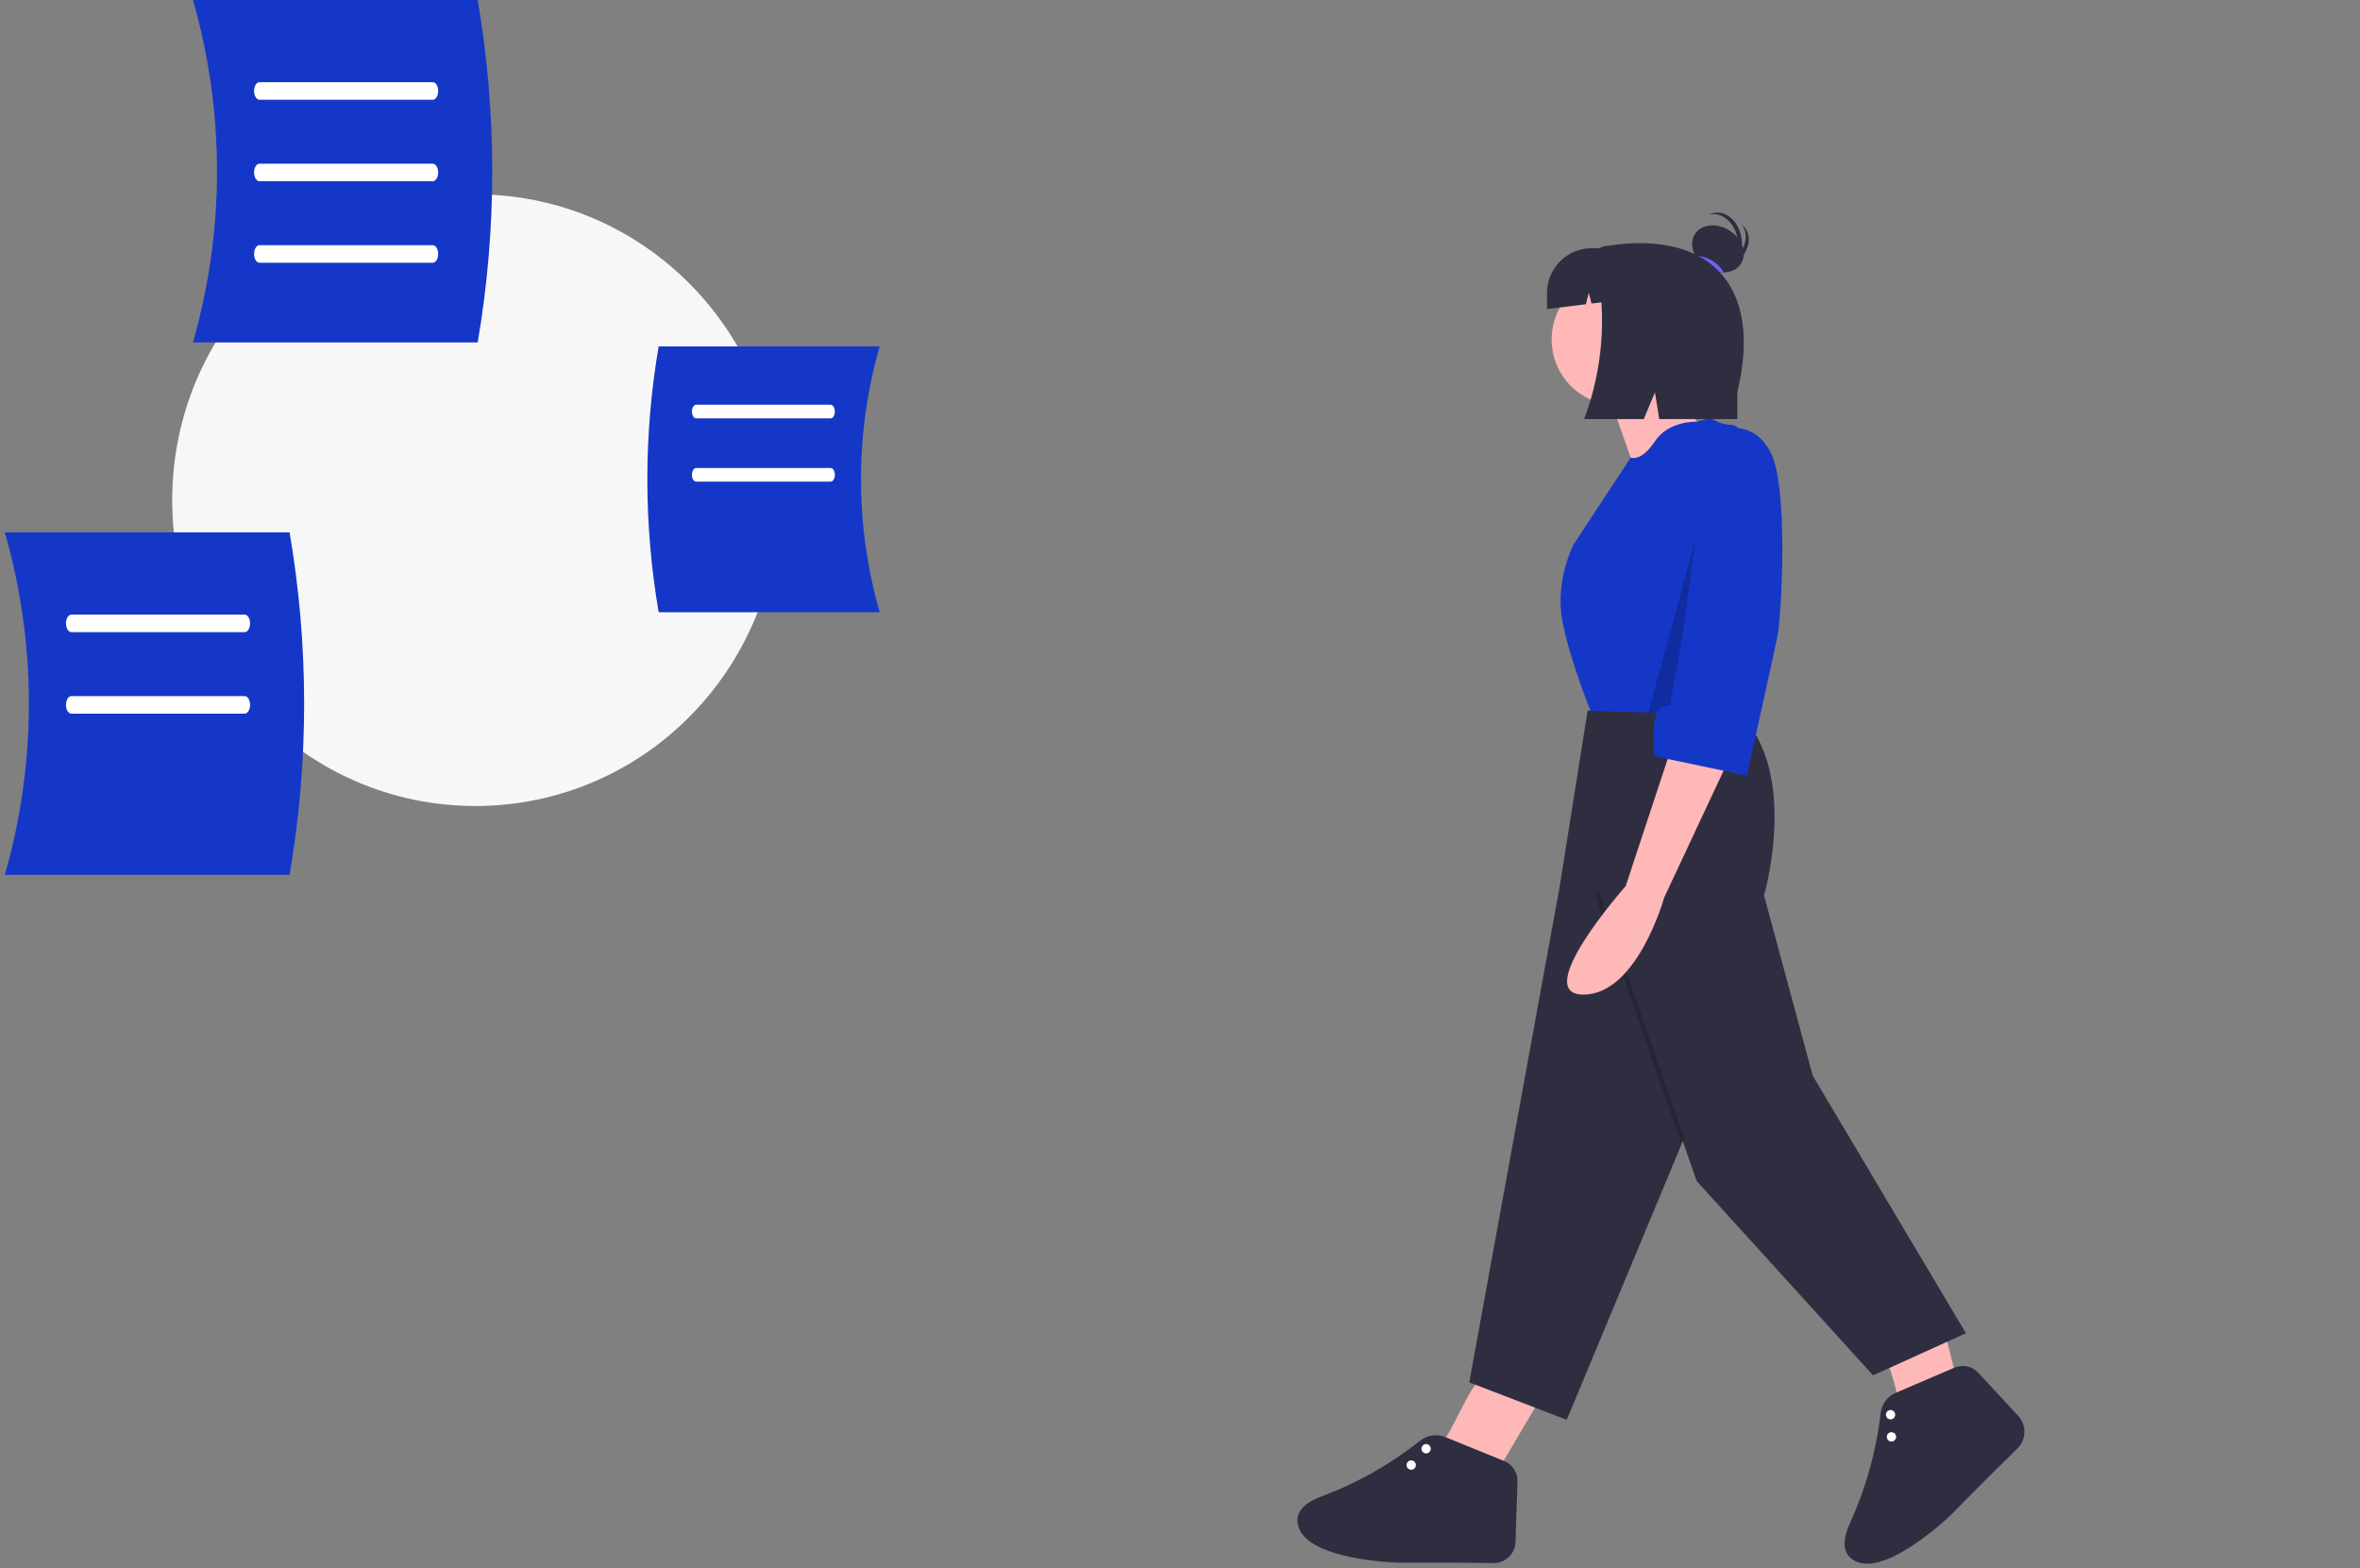 <svg width="149" height="99" viewBox="0 0 149 99" fill="none" xmlns="http://www.w3.org/2000/svg">
<rect x="0" y="0" width="149" height="99" fill="#808080" stroke="none"/>
<g clip-path="url(#clip0)">
<path d="M30.015 50.887C40.587 50.887 49.158 42.242 49.158 31.578C49.158 20.914 40.587 12.269 30.015 12.269C19.443 12.269 10.872 20.914 10.872 31.578C10.872 42.242 19.443 50.887 30.015 50.887Z" fill="#F7F7F7"/>
<path d="M55.539 38.651H41.585C40.633 33.098 40.633 27.422 41.585 21.869H55.539C53.967 27.351 53.967 33.17 55.539 38.651Z" fill="#1537C8"/>
<path d="M52.443 26.415H43.952C43.805 26.415 43.686 26.222 43.686 25.984C43.686 25.746 43.805 25.554 43.952 25.554H52.443C52.59 25.554 52.708 25.746 52.708 25.984C52.708 26.222 52.59 26.415 52.443 26.415Z" fill="white"/>
<path d="M52.443 30.408H43.952C43.805 30.408 43.686 30.216 43.686 29.978C43.686 29.74 43.805 29.547 43.952 29.547H52.443C52.59 29.547 52.708 29.74 52.708 29.978C52.708 30.216 52.59 30.408 52.443 30.408Z" fill="white"/>
<path d="M12.181 21.62H30.159C31.386 14.467 31.386 7.154 30.159 0H12.181C14.207 7.062 14.207 14.558 12.181 21.62Z" fill="#1537C8"/>
<path d="M27.322 6.299H16.382C16.194 6.299 16.041 6.051 16.041 5.745C16.041 5.438 16.194 5.19 16.382 5.19H27.322C27.511 5.19 27.664 5.438 27.664 5.745C27.664 6.051 27.511 6.299 27.322 6.299Z" fill="white"/>
<path d="M27.322 11.444H16.382C16.194 11.444 16.041 11.196 16.041 10.89C16.041 10.583 16.194 10.335 16.382 10.335H27.322C27.511 10.335 27.664 10.583 27.664 10.89C27.664 11.196 27.511 11.444 27.322 11.444Z" fill="white"/>
<path d="M27.322 16.589H16.382C16.194 16.589 16.041 16.341 16.041 16.035C16.041 15.728 16.194 15.48 16.382 15.48H27.322C27.511 15.48 27.664 15.728 27.664 16.035C27.664 16.341 27.511 16.589 27.322 16.589Z" fill="white"/>
<path d="M0.305 55.232H18.283C19.509 48.079 19.509 40.766 18.283 33.612H0.305C2.33 40.674 2.33 48.17 0.305 55.232Z" fill="#1537C8"/>
<path d="M15.446 39.911H4.507C4.318 39.911 4.165 39.663 4.165 39.356C4.165 39.05 4.318 38.802 4.507 38.802H15.446C15.635 38.802 15.788 39.05 15.788 39.356C15.788 39.663 15.635 39.911 15.446 39.911Z" fill="white"/>
<path d="M15.446 45.056H4.507C4.318 45.056 4.165 44.808 4.165 44.501C4.165 44.195 4.318 43.947 4.507 43.947H15.446C15.635 43.947 15.788 44.195 15.788 44.501C15.788 44.808 15.635 45.056 15.446 45.056Z" fill="white"/>
<path d="M94.566 92.848L97.159 88.458L93.495 86.981L93.16 87.413C92.321 88.494 91.572 90.779 90.553 91.667" fill="#FFB8B8"/>
<path d="M95.808 93.541L95.682 97.352C95.67 97.712 95.519 98.053 95.261 98.302C95.003 98.551 94.659 98.688 94.302 98.685L91.444 98.656H88.22C88.22 98.656 82.213 98.508 81.92 96.144C81.822 95.356 82.49 94.83 83.423 94.48C85.666 93.645 87.765 92.461 89.644 90.97C89.867 90.791 90.132 90.674 90.415 90.631C90.697 90.589 90.985 90.623 91.25 90.73L94.971 92.243C95.226 92.347 95.443 92.527 95.592 92.759C95.742 92.991 95.817 93.264 95.808 93.541Z" fill="#2F2E41"/>
<path d="M89.097 92.792C89.259 92.792 89.39 92.66 89.39 92.496C89.39 92.333 89.259 92.201 89.097 92.201C88.935 92.201 88.804 92.333 88.804 92.496C88.804 92.66 88.935 92.792 89.097 92.792Z" fill="white"/>
<path d="M90.038 91.761C90.2 91.761 90.331 91.629 90.331 91.466C90.331 91.303 90.2 91.17 90.038 91.17C89.876 91.17 89.745 91.303 89.745 91.466C89.745 91.629 89.876 91.761 90.038 91.761Z" fill="white"/>
<path d="M123.532 87.064L122.288 82.111L118.662 83.679L118.728 84.224C118.893 85.587 119.964 87.737 119.867 89.091" fill="#FFB8B8"/>
<path d="M124.891 86.662L127.42 89.39C127.68 89.67 127.82 90.041 127.812 90.424C127.804 90.807 127.647 91.172 127.376 91.44L125.396 93.398L123.117 95.697C123.117 95.697 118.765 99.877 116.9 98.414C116.279 97.927 116.382 97.079 116.797 96.165C117.804 93.962 118.46 91.612 118.74 89.201C118.77 88.929 118.871 88.67 119.033 88.45C119.194 88.23 119.411 88.057 119.661 87.949L123.402 86.344C123.653 86.237 123.93 86.21 124.196 86.266C124.462 86.323 124.705 86.461 124.891 86.662Z" fill="#2F2E41"/>
<path d="M119.419 91.012C119.58 91.012 119.712 90.88 119.712 90.716C119.712 90.553 119.58 90.421 119.419 90.421C119.257 90.421 119.125 90.553 119.125 90.716C119.125 90.88 119.257 91.012 119.419 91.012Z" fill="white"/>
<path d="M119.362 89.612C119.524 89.612 119.655 89.48 119.655 89.316C119.655 89.153 119.524 89.021 119.362 89.021C119.2 89.021 119.069 89.153 119.069 89.316C119.069 89.48 119.2 89.612 119.362 89.612Z" fill="white"/>
<path d="M101.554 24.906L103.166 29.488L107.416 26.975C107.416 26.975 105.218 24.315 105.364 22.837L101.554 24.906Z" fill="#FFB8B8"/>
<path d="M102.067 25.571C104.333 25.571 106.17 23.718 106.17 21.433C106.17 19.147 104.333 17.295 102.067 17.295C99.801 17.295 97.964 19.147 97.964 21.433C97.964 23.718 99.801 25.571 102.067 25.571Z" fill="#FFB8B8"/>
<path d="M108.001 26.384L107.142 26.626C107.142 26.626 105.364 26.532 104.485 27.862C103.606 29.192 102.955 28.888 102.955 28.888L99.356 34.365C99.356 34.365 98.184 36.582 98.624 39.094C99.063 41.607 100.529 45.154 100.529 45.154C100.529 45.154 109.906 46.041 110.199 45.597C110.492 45.154 110.199 42.198 110.199 42.198L111.372 29.044C111.372 29.044 110.053 26.827 109.32 26.827C108.847 26.811 108.389 26.657 108.001 26.384Z" fill="#1537C8"/>
<path d="M110.932 44.711C110.932 44.711 108.441 44.563 107.415 44.858C106.39 45.154 100.236 44.858 100.236 44.858L98.477 55.943L92.763 87.276L98.917 89.641L106.243 72.053L107.122 74.566L118.258 86.833L124.119 84.172L114.449 67.915L111.372 56.534C111.372 56.534 113.276 50.031 110.639 46.041L110.932 44.711Z" fill="#2F2E41"/>
<path opacity="0.2" d="M100.96 56.338L100.683 56.435L106.105 72.102L106.382 72.004L100.96 56.338Z" fill="black"/>
<path d="M109.669 14.901C109.435 13.97 108.655 13.365 107.926 13.551C107.918 13.553 107.91 13.557 107.902 13.559C107.984 13.513 108.072 13.477 108.164 13.454C108.893 13.268 109.673 13.872 109.906 14.804C110.137 15.725 109.747 16.619 109.033 16.819C109.592 16.506 109.872 15.713 109.669 14.901Z" fill="#2F2E41"/>
<path d="M109.497 16.35C110.232 15.74 110.441 14.77 109.963 14.185C109.958 14.178 109.952 14.172 109.946 14.166C110.023 14.222 110.092 14.287 110.152 14.36C110.63 14.946 110.421 15.915 109.685 16.526C108.958 17.129 107.989 17.154 107.506 16.589C108.024 16.965 108.855 16.883 109.497 16.35Z" fill="#2F2E41"/>
<path d="M109.925 16.637C110.325 15.995 109.995 15.06 109.188 14.549C108.382 14.039 107.404 14.145 107.004 14.787C106.604 15.43 106.934 16.365 107.74 16.875C108.547 17.386 109.525 17.28 109.925 16.637Z" fill="#2F2E41"/>
<path d="M107.047 16.16C107.434 16.16 107.812 16.272 108.137 16.482C108.422 16.66 108.66 16.906 108.829 17.198C108.443 17.198 108.065 17.086 107.74 16.875C107.455 16.697 107.217 16.452 107.047 16.16Z" fill="#6C63FF"/>
<path d="M101.482 15.521C100.859 15.521 100.664 16.078 100.782 16.663C101.457 19.934 101.192 23.333 100.016 26.458H103.78L104.485 24.776L104.758 26.458H109.687V24.761C111.345 17.889 107.828 14.535 101.482 15.521Z" fill="#2F2E41"/>
<path d="M100.864 15.669H100.486C100.116 15.669 99.75 15.742 99.409 15.885C99.067 16.028 98.757 16.237 98.496 16.5C98.234 16.764 98.027 17.077 97.886 17.421C97.744 17.766 97.671 18.135 97.671 18.508V19.512L100.127 19.209L100.309 18.477L100.48 19.166L103.679 18.773V18.508C103.679 18.135 103.606 17.766 103.465 17.421C103.323 17.077 103.116 16.764 102.855 16.5C102.593 16.237 102.283 16.028 101.941 15.885C101.6 15.742 101.234 15.669 100.864 15.669Z" fill="#2F2E41"/>
<path opacity="0.2" d="M107.066 33.964L105.601 44.9L104.064 44.981L107.066 33.964Z" fill="black"/>
<path d="M105.551 47.131L102.64 55.941C102.64 55.941 96.575 62.793 99.972 62.793C103.368 62.793 105.066 56.675 105.066 56.675L109.191 47.865L105.551 47.131Z" fill="#FFB8B8"/>
<path d="M108.584 27.188C108.584 27.188 110.557 26.326 111.755 28.495C112.953 30.664 112.466 38.934 112.223 40.157C111.98 41.381 110.282 48.967 110.282 48.967L104.459 47.743C104.459 47.743 103.974 44.317 105.43 44.562L108.584 27.188Z" fill="#1537C8"/>
</g>
<defs>
<clipPath id="clip0">
<rect width="149" height="99" fill="white"/>
</clipPath>
</defs>
</svg>
